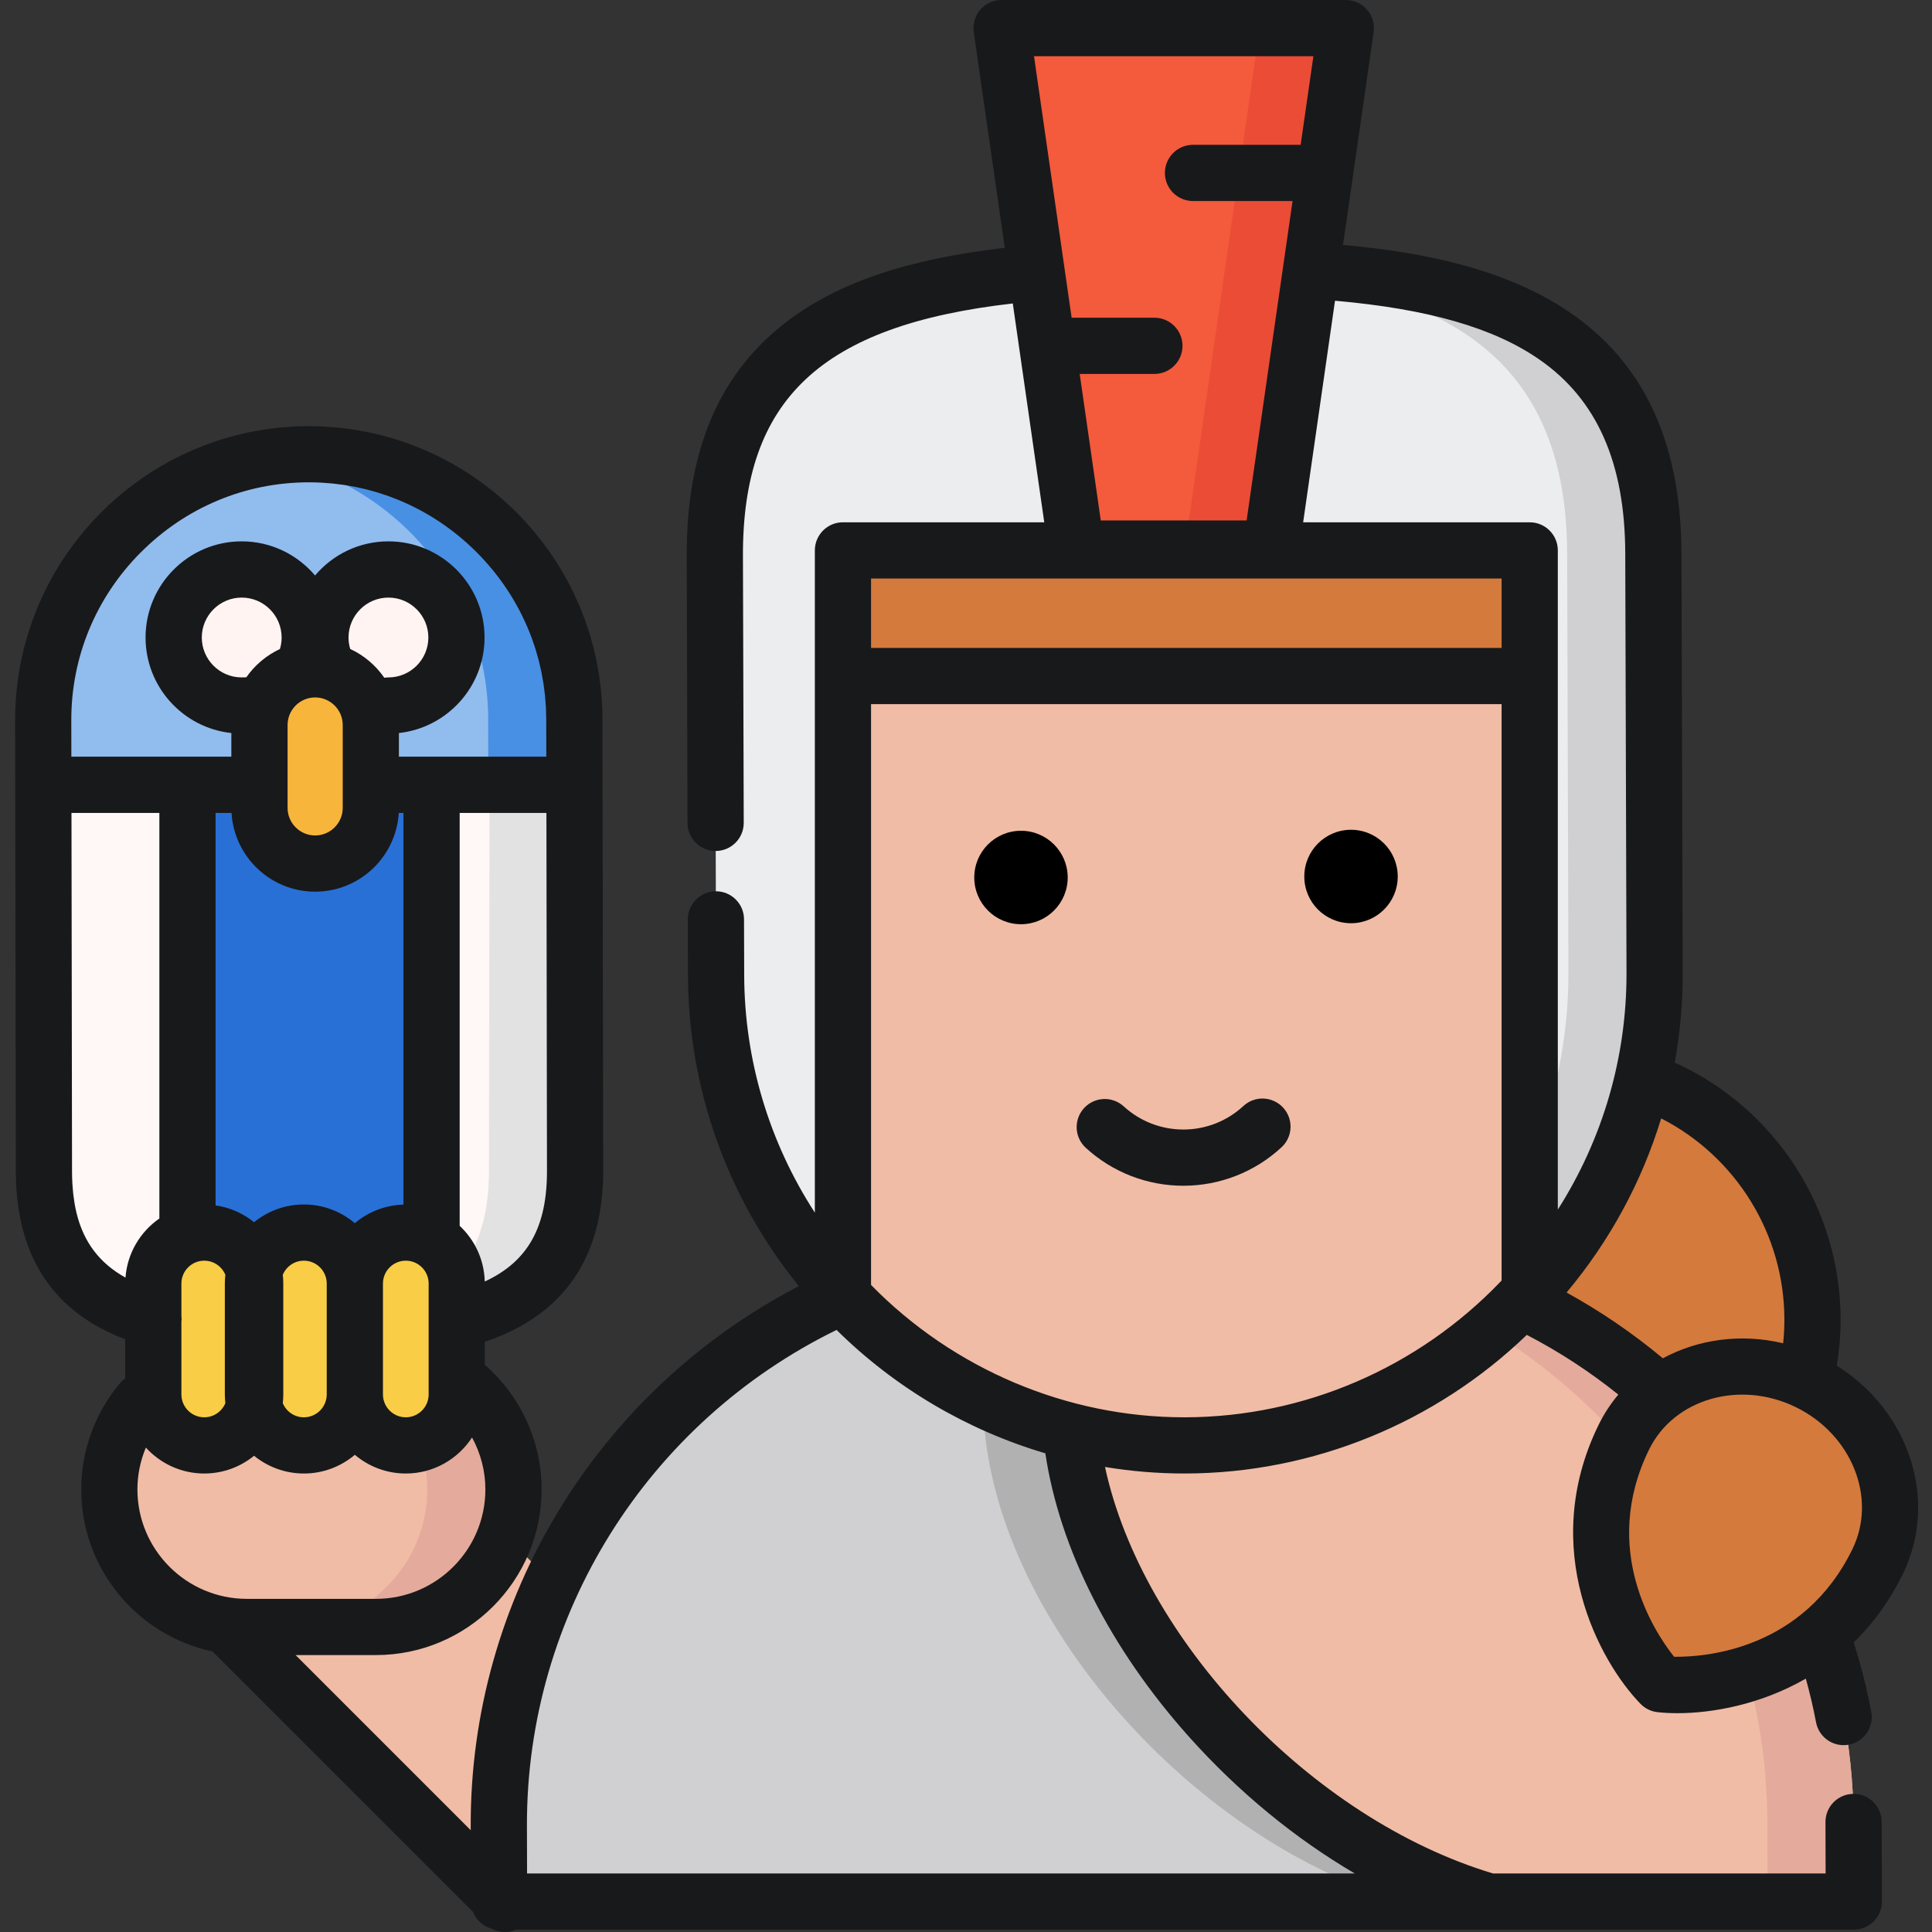 <svg height="512pt" viewBox="-4 0 512 512.002" width="512pt" xmlns="http://www.w3.org/2000/svg"><rect x="-4" y="0" width="512" height="512.002" fill="#333333" stroke="none"/><path d="m129.738 504.551h92.375c-1.602-5.039-4.379-9.773-8.355-13.754l-113.867-113.863c-13.309-13.309-35.082-13.309-48.391 0-13.305 13.305-13.305 35.078-.992 48.387zm0 0" fill="#f0bca6"/><path d="m476.328 349.73c0 37.188-30.148 67.336-67.336 67.336s-67.336-30.148-67.336-67.336 30.148-67.336 67.336-67.336 67.336 30.148 67.336 67.336zm0 0" fill="#d47a3d"/><path d="m487.273 503.934-.062-21.086c-.254-84.27-69.406-153.012-153.68-152.762l-52.582.16c-84.27.25-153.012 69.406-152.758 153.676l.059 20.012zm0 0" fill="#f0bca6"/><path d="m487.211 482.848c-.25-84.27-69.406-153.012-153.68-152.762l-18.426.055c82.258 2.113 149.02 69.91 149.266 152.707l.062 21.086h22.84zm0 0" fill="#e4aa9b"/><path d="m390.531 503.934c-57.172-16.66-110.988-78.105-111.152-132.984-.043-14.078 1.781-27.723 5.219-40.715l-3.648.012c-84.27.25-153.012 69.406-152.758 153.676l.059 20.012zm0 0" fill="#d0cfd1"/><path d="m279.379 370.949c-.043-14.078 1.781-27.723 5.219-40.715l-3.648.012c-6.609.02-13.121.465-19.516 1.305-3.219 12.598-4.938 25.793-4.895 39.398.164 54.879 53.98 116.324 111.152 132.984h22.84c-57.172-16.66-110.988-78.105-111.152-132.984zm0 0" fill="#b1b1b1"/><path d="m224.852 130.727c-21.531 0-38.973 17.484-38.922 39.02l.227 90c.207 68.02 56.023 123.504 124.043 123.301s123.504-56.02 123.301-124.039l-.227-89.457c-.051-21.457-17.461-38.824-38.922-38.824zm0 0" fill="#f0bca6"/><path d="m433.301 179.16-.027-9.609c-.051-21.457-17.461-38.824-38.922-38.824h-169.5c-21.531 0-38.973 17.484-38.922 39.02l.027 9.414zm0 0" fill="#d47a3d"/><path d="m278.953 232.508c-.02-6.84-5.582-12.363-12.418-12.344-6.84.02-12.367 5.578-12.344 12.418.02 6.84 5.578 12.363 12.418 12.344 6.836-.02 12.363-5.578 12.344-12.418zm0 0"/><path d="m366.414 232.246c-.02-6.836-5.578-12.363-12.418-12.344-6.84.02-12.363 5.582-12.344 12.418.02 6.84 5.578 12.363 12.418 12.344 6.84-.02 12.363-5.578 12.344-12.418zm0 0"/><path d="m493.621 413.766c-17.957 36.836-57.543 32.574-57.543 32.574s-27.742-28.559-9.785-65.398c8.387-17.207 30.258-23.809 48.852-14.742 18.594 9.062 26.863 30.359 18.477 47.566zm0 0" fill="#d47a3d"/><path d="m95.629 431.164h-34.215c-20.047 0-36.445-16.402-36.445-36.449s16.398-36.449 36.445-36.449h34.215c20.047 0 36.449 16.402 36.449 36.449s-16.402 36.449-36.449 36.449zm0 0" fill="#f0bca6"/><path d="m95.629 358.266h-22.84c20.047 0 36.449 16.402 36.449 36.449s-16.402 36.449-36.449 36.449h22.84c20.047 0 36.449-16.402 36.449-36.449s-16.402-36.449-36.449-36.449zm0 0" fill="#e4aa9b"/><path d="m77.621 120.371c38.711-.117 70.477 31.461 70.594 70.172l.188 119.602c.117 38.711-31.461 43.168-70.172 43.285-38.711.113-70.477-4.152-70.594-42.863l-.188-119.602c-.113-38.711 31.461-70.477 70.172-70.594zm0 0" fill="#2970d6"/><path d="m77.621 120.371c38.711-.117 70.477 31.461 70.594 70.172l.188 119.602c.117 38.711-31.461 43.168-70.172 43.285-38.711.113-70.477-4.152-70.594-42.863l-.188-119.602c-.113-38.711 31.461-70.477 70.172-70.594zm0 0" fill="#2970d6"/><path d="m45.684 326.535v-118.387h-38.207l.164 102.418c.062 21.941 10.305 32.812 26.207 38.098" fill="#fff8f7"/><path d="m148.574 208.148-.16 102.418c-.066 21.941-10.305 32.812-26.207 38.098-4.402-1.426-8.375-3.27-11.836-5.633v-134.883zm0 0" fill="#fff8f7"/><path d="m125.734 208.148-.16 102.418c-.047 16.16-5.621 26.312-14.902 32.652 3.391 2.266 7.254 4.059 11.535 5.445 15.902-5.285 26.141-16.156 26.207-38.098l.16-102.418zm0 0" fill="#e3e2e3"/><path d="m148.242 207.984-.027-17.441c-.117-38.711-31.883-70.289-70.594-70.172-38.711.117-70.289 31.883-70.172 70.594l.027 17.02zm0 0" fill="#91bcee"/><path d="m148.215 190.543c-.117-38.711-31.883-70.289-70.594-70.172-3.82.012-7.57.344-11.227.949 33.25 5.477 58.875 34.465 58.98 69.223l.027 17.441h22.84zm0 0" fill="#4890e3"/><path d="m219.387 145.863h182.004v196.504c20.602-22.293 33.199-52.062 33.102-84.625l-.332-111.129c-.207-68.398-56.336-75.938-124.734-75.734-68.398.207-124.191 8.082-123.988 76.48l.332 111.129c.098 32.566 12.879 62.27 33.617 84.438zm0 0" fill="#ecedef"/><path d="m434.16 146.613c-.207-68.398-56.336-75.938-124.734-75.734-3.113.012-6.195.035-9.254.082 62.09 1 110.957 11.844 111.148 75.652l.332 111.129c.051 17.625-3.621 34.426-10.262 49.672v34.953c20.602-22.293 33.199-52.062 33.102-84.625zm0 0" fill="#d0cfd1"/><path d="m332.82 145.371h-51.559l-19.836-137.922h91.234zm0 0" fill="#f45a3c"/><path d="m329.82 7.449-19.84 137.922h22.84l19.84-137.922zm0 0" fill="#eb4c36"/><g fill="#f9cd45"><path d="m50.125 383.047c-7.426 0-13.504-6.074-13.504-13.5v-29.398c0-7.426 6.078-13.5 13.504-13.5s13.504 6.074 13.504 13.5v29.398c0 7.426-6.078 13.5-13.504 13.5zm0 0"/><path d="m76.531 383.047c-7.426 0-13.5-6.074-13.5-13.5v-29.398c0-7.426 6.074-13.5 13.5-13.5 7.43 0 13.504 6.074 13.504 13.5v29.398c0 7.426-6.074 13.5-13.504 13.5zm0 0"/><path d="m103.539 383.047c-7.43 0-13.504-6.074-13.504-13.5v-29.398c0-7.426 6.078-13.5 13.504-13.5 7.426 0 13.5 6.074 13.5 13.5v29.398c.004 7.426-6.074 13.5-13.5 13.5zm0 0"/></g><path d="m60.055 186.973c-9.914 0-18.027-8.113-18.027-18.027 0-9.914 8.113-18.027 18.027-18.027 9.914 0 18.027 8.113 18.027 18.027 0 9.914-8.113 18.027-18.027 18.027zm0 0" fill="#fff4f1"/><path d="m98.941 186.973c-9.914 0-18.027-8.113-18.027-18.027 0-9.914 8.113-18.027 18.027-18.027 9.914 0 18.027 8.113 18.027 18.027 0 9.914-8.113 18.027-18.027 18.027zm0 0" fill="#fff4f1"/><path d="m79.516 228.855c-8.113 0-14.754-6.641-14.754-14.754v-21.965c0-8.117 6.641-14.754 14.754-14.754 8.117 0 14.754 6.637 14.754 14.754v21.965c0 8.113-6.637 14.754-14.754 14.754zm0 0" fill="#f8b53c"/><path d="m325.504 293.109c-4.32 4-9.941 6.211-15.832 6.227-.023 0-.047 0-.07 0-5.867 0-11.477-2.176-15.801-6.133-3.035-2.781-7.746-2.57-10.523.465-2.777 3.035-2.566 7.746.469 10.52 7.078 6.48 16.254 10.047 25.855 10.047h.113c9.641-.031 18.84-3.652 25.91-10.199 3.016-2.793 3.199-7.504.402-10.523-2.797-3.016-7.508-3.199-10.523-.402zm0 0" fill="#18191b"/><path d="m500.316 417.027c9.48-19.449 1.586-43.18-17.547-55.102.656-4.02 1.008-8.105 1.008-12.195 0-29.512-17.422-56.137-43.953-68.145 1.418-7.816 2.141-15.801 2.117-23.863l-.336-111.133c-.188-63.453-46.402-77.789-89.688-81.676l8.113-56.406c.305-2.137-.332-4.305-1.746-5.938-1.41-1.633-3.465-2.57-5.625-2.57h-91.234c-2.16 0-4.211.938-5.629 2.57-1.414 1.633-2.047 3.801-1.742 5.938l8.223 57.164c-25.848 2.984-44.348 9.27-57.863 19.633-17.867 13.695-26.508 34-26.426 62.078l.211 70.715c.012 4.105 3.348 7.426 7.449 7.426h.023c4.113-.012 7.438-3.355 7.426-7.469l-.211-70.719c-.125-41.473 20.688-61.121 71.512-66.914l8.34 57.992h-53.352c-4.113 0-7.445 3.336-7.445 7.449v175.504c-12.109-18.672-18.656-40.406-18.723-62.898l-.047-14.844c-.012-4.105-3.344-7.426-7.445-7.426-.008 0-.016 0-.023 0-4.113.016-7.438 3.359-7.426 7.473l.043 14.84c.094 30.102 10.461 58.988 29.379 82.324-53.305 27.684-87.137 82.816-86.957 143.109l.004 1.082-46.414-46.414h21.297c24.207 0 43.898-19.691 43.898-43.898 0-12.723-5.539-24.715-15.039-33.02v-6.105c20.883-7.012 31.43-22.285 31.363-45.453l-.164-102.16-.023-17.453c-.004-.191-.016-.375-.02-.566-.012-1.125-.035-2.246-.094-3.359-.023-.461-.07-.914-.105-1.371-.059-.844-.113-1.691-.199-2.531-.051-.469-.121-.934-.18-1.402-.098-.82-.195-1.641-.32-2.453-.07-.457-.16-.906-.238-1.359-.141-.816-.277-1.633-.445-2.441-.09-.445-.199-.879-.301-1.316-.18-.809-.359-1.621-.566-2.422-.113-.449-.25-.891-.375-1.336-.215-.777-.426-1.555-.668-2.32-.152-.496-.328-.984-.492-1.473-.234-.699-.461-1.402-.715-2.094-.219-.602-.461-1.191-.695-1.781-.223-.562-.438-1.129-.672-1.688-.332-.789-.691-1.562-1.047-2.336-.16-.344-.305-.688-.469-1.027-7.215-15.062-19.133-27.445-33.836-35.258-.074-.039-.152-.078-.227-.117-1.004-.527-2.016-1.039-3.043-1.523-.293-.141-.594-.27-.891-.402-.824-.375-1.645-.75-2.484-1.098-.438-.184-.887-.348-1.332-.523-.711-.281-1.422-.562-2.145-.824-.531-.191-1.066-.363-1.602-.543-.656-.219-1.309-.441-1.977-.648-.574-.176-1.152-.328-1.734-.492-.641-.18-1.281-.363-1.926-.527-.59-.148-1.188-.277-1.781-.41-.648-.148-1.297-.305-1.957-.438-.59-.117-1.191-.211-1.785-.316-.668-.117-1.332-.242-2.004-.344-.598-.09-1.199-.152-1.801-.23-.68-.082-1.359-.176-2.043-.246-.621-.059-1.25-.094-1.875-.141-.668-.051-1.328-.109-2-.145-.738-.035-1.477-.039-2.219-.055-.523-.012-1.043-.039-1.57-.039-.078 0-.156 0-.234 0-1.32.004-2.633.043-3.941.113-.402.02-.801.062-1.203.09-.898.062-1.801.121-2.699.215-.445.047-.883.113-1.328.168-.844.102-1.688.199-2.527.328-.445.07-.883.16-1.324.234-.832.145-1.66.285-2.48.453-.438.09-.867.199-1.301.297-.816.184-1.633.363-2.441.574-.445.113-.887.25-1.332.371-.777.219-1.555.43-2.328.672-.492.152-.977.328-1.465.492-.703.234-1.406.465-2.102.719-.59.219-1.172.457-1.754.684-.57.227-1.148.445-1.715.684-.762.324-1.508.672-2.258 1.016-.367.168-.738.328-1.105.504-1.035.496-2.059 1.02-3.07 1.562-.059.031-.121.062-.184.094-13.59 7.324-24.762 18.566-32 32.199-.004.012-.012.023-.016.031-.562 1.066-1.105 2.141-1.621 3.234-.148.316-.285.637-.43.957-.363.801-.727 1.598-1.066 2.414-.215.523-.414 1.055-.617 1.586-.246.625-.5 1.25-.727 1.887-.238.66-.449 1.324-.668 1.992-.176.527-.355 1.047-.52 1.578-.227.742-.426 1.492-.629 2.242-.129.473-.27.941-.391 1.422-.199.785-.367 1.578-.543 2.371-.098.457-.211.906-.301 1.367-.164.809-.293 1.621-.43 2.434-.078.457-.168.91-.234 1.371-.121.828-.215 1.66-.309 2.488-.055.457-.121.91-.168 1.371-.086.895-.141 1.793-.195 2.695-.027.402-.066.801-.086 1.203-.062 1.309-.094 2.621-.09 3.941v.082l.191 119.531c0 .73.016 1.457.039 2.172.004.207.02.41.027.617.02.508.043 1.016.074 1.516.016.23.035.457.051.688.035.473.07.941.113 1.406.023.223.051.445.074.664.047.469.102.938.16 1.398.027.199.055.398.086.602.066.48.137.957.215 1.43.031.172.059.34.09.508.09.504.184 1.004.285 1.5.027.129.055.258.082.387.113.543.238 1.078.367 1.609.02.078.039.152.059.23.152.594.312 1.184.48 1.766.004.008.008.02.008.027 3.875 13.238 12.832 22.555 26.77 27.797v10.367c-.461.34-.902.723-1.293 1.18-6.68 7.91-10.359 17.949-10.359 28.258 0 21.086 14.941 38.738 34.789 42.941l69.023 69.023c.84 2.117 2.617 3.754 4.82 4.398 1.113.613 2.348.926 3.586.926 1.008 0 2.016-.211 2.961-.621h257.809c.008 0 .016.004.027.004.008 0 .016-.004.023-.004h96.715c1.98 0 3.879-.789 5.277-2.188 1.398-1.402 2.18-3.305 2.172-5.281l-.062-21.086c-.012-4.105-3.344-7.426-7.445-7.426-.008 0-.016 0-.023 0-4.113.012-7.438 3.355-7.426 7.469l.039 13.617h-88.168c-48.328-14.543-92.977-62.094-102.801-107.723 6.91 1.141 13.934 1.73 21.004 1.73h.383c33.762-.098 66.109-13.367 90.395-36.73 8.578 4.441 16.691 9.754 24.254 15.816-2.043 2.434-3.824 5.133-5.27 8.102-16.02 32.855.277 62.672 11.137 73.848 1.211 1.25 2.816 2.031 4.543 2.219 1.574.168 3.328.266 5.234.266 9.266 0 22.031-2.258 34.047-9.164 1.055 3.824 1.969 7.688 2.703 11.566.672 3.578 3.797 6.07 7.309 6.07.457 0 .922-.043 1.387-.129 4.043-.762 6.703-4.656 5.941-8.699-1.168-6.195-2.742-12.359-4.641-18.383 4.969-4.855 9.453-10.863 13.055-18.25zm-31.434-67.297c0 2.09-.113 4.18-.328 6.254-11.113-2.648-22.5-1.09-31.879 3.984-7.945-6.629-16.488-12.457-25.516-17.438 11.48-13.695 19.953-29.383 25.07-46.145 19.805 10.125 32.652 30.668 32.652 53.344zm-124.82-334.836-3.379 23.504c-.129-.008-.258-.02-.387-.02h-28.137c-4.117 0-7.449 3.336-7.449 7.449s3.332 7.445 7.449 7.445h26.383l-12.176 84.648h-38.652l-5.582-38.824h19.793c4.117 0 7.449-3.336 7.449-7.449 0-4.113-3.332-7.449-7.449-7.449h-21.934l-9.969-69.305zm5.73 64.801c24.723 2.18 42.074 7.18 54.203 15.609 15.215 10.566 22.645 27.355 22.715 51.328l.332 111.133c.066 22.402-6.297 44.094-18.203 62.789v-174.691c0-4.113-3.332-7.449-7.449-7.449h-60.043zm44.152 73.613v18.402h-167.109v-18.402zm-323.004 184.527c.91-2.195 3.074-3.742 5.59-3.742 3.34 0 6.055 2.719 6.055 6.055v29.398c0 3.336-2.715 6.055-6.055 6.055-2.52 0-4.68-1.547-5.59-3.742.082-.762.133-1.531.133-2.312v-29.398c0-.781-.051-1.551-.133-2.312zm5.59-18.637c-5 0-9.598 1.766-13.203 4.703-2.867-2.336-6.371-3.906-10.199-4.465v-104.004h4.227c.691 11.625 10.363 20.871 22.16 20.871 11.793 0 21.465-9.246 22.16-20.871h1.246v103.797c-4.902.145-9.387 1.965-12.887 4.926-3.648-3.086-8.359-4.957-13.504-4.957zm-43.273-172.754c11.891-11.961 27.652-18.574 44.387-18.625h.191c1.062 0 2.117.027 3.168.078.371.02.734.059 1.102.082.68.047 1.359.086 2.035.156.445.043.883.109 1.324.164.59.07 1.184.137 1.766.223.488.074.969.168 1.453.25.531.094 1.066.18 1.594.285.531.109 1.055.234 1.582.355.469.109.941.207 1.406.328.598.148 1.184.32 1.777.488.379.109.766.211 1.145.328.695.211 1.379.445 2.062.68.262.09.527.172.785.266.84.305 1.668.625 2.492.965.094.035.188.07.277.109 7.488 3.109 14.387 7.691 20.336 13.602 6.711 6.672 11.734 14.562 14.867 23.16.062.176.121.359.184.539.27.766.535 1.535.773 2.312.098.316.184.641.277.961.191.652.383 1.305.551 1.965.109.41.195.832.293 1.246.137.578.277 1.156.398 1.742.098.48.176.965.262 1.449.098.531.203 1.062.285 1.602.082.531.141 1.07.207 1.605.066.496.141.992.191 1.488.062.605.098 1.215.145 1.824.031.438.078.875.102 1.316.043.855.062 1.719.07 2.586.004.191.016.383.016.578l.02 9.984h-39.066v-6.27c12.746-1.391 22.699-12.215 22.699-25.32 0-14.047-11.43-25.477-25.477-25.477-7.785 0-14.766 3.516-19.441 9.043-4.676-5.523-11.656-9.043-19.441-9.043-14.047 0-25.477 11.43-25.477 25.477 0 13.117 9.973 23.953 22.734 25.324v6.266h-42.398l-.016-9.574v-.02c-.051-16.734 6.469-32.539 18.359-44.5zm28.02 33.047c-.172 0-.344 0-.52.008-.23.016-.465.023-.703.023-5.832 0-10.578-4.746-10.578-10.578 0-5.832 4.746-10.578 10.578-10.578 5.832 0 10.578 4.746 10.578 10.578 0 1.047-.152 2.066-.457 3.055-3.586 1.672-6.656 4.273-8.898 7.492zm10.934 12.645c0-4.031 3.277-7.309 7.305-7.309s7.309 3.277 7.309 7.309v21.965c0 4.027-3.281 7.305-7.309 7.305-4.031 0-7.305-3.277-7.305-7.305zm16.598-20.156c-.004-.016-.008-.027-.012-.043-.285-.965-.434-1.973-.434-2.992 0-5.832 4.746-10.578 10.578-10.578 5.832 0 10.578 4.746 10.578 10.578 0 5.832-4.746 10.578-10.578 10.578-.375 0-.742.039-1.102.09-2.258-3.289-5.379-5.941-9.031-7.633zm-50.574 43.453v107.484c-5.062 3.508-8.5 9.176-8.98 15.664-6.828-3.801-11.055-9.32-12.961-17.062-.012-.051-.02-.102-.031-.152-.184-.746-.34-1.516-.48-2.301-.027-.172-.051-.355-.078-.531-.113-.688-.215-1.383-.297-2.098-.039-.383-.066-.785-.102-1.18-.047-.547-.102-1.086-.129-1.648-.055-.992-.086-2.004-.09-3.051l-.148-95.125zm5.836 134.938c.066-.59.07-1.176 0-1.75v-8.473c0-3.336 2.715-6.055 6.055-6.055 2.52 0 4.684 1.547 5.594 3.742-.086.762-.137 1.531-.137 2.312v29.398c0 .781.051 1.551.137 2.312-.91 2.195-3.074 3.742-5.594 3.742-3.34 0-6.055-2.719-6.055-6.055zm53.414-10.223c0-3.336 2.715-6.055 6.055-6.055 3.336 0 6.055 2.719 6.055 6.055v29.398c0 3.336-2.719 6.055-6.055 6.055-3.34 0-6.055-2.719-6.055-6.055zm26.977-.527c-.145-5.82-2.672-11.047-6.645-14.758v-109.43h22.988l.148 94.734c.047 14.926-4.98 24.121-16.492 29.453zm-92.047 55.094c0-3.828.777-7.594 2.242-11.09 3.832 4.207 9.34 6.871 15.469 6.871 5.004 0 9.598-1.77 13.203-4.703 3.609 2.934 8.203 4.703 13.207 4.703 5.141 0 9.852-1.871 13.5-4.957 3.652 3.086 8.359 4.957 13.504 4.957 7.348 0 13.812-3.809 17.555-9.551 2.277 4.176 3.535 8.887 3.535 13.77 0 15.992-13.008 29-29 29h-34.215c-15.988 0-29-13.008-29-29zm278.805 65.688c13.059 14.574 28.012 26.832 43.805 36.082h-219.348l-.035-12.582c-.168-55.875 31.863-106.895 82.059-131.457 15.574 15.402 34.664 26.59 55.328 32.699 3.785 25.316 17.215 51.844 38.191 75.258zm-1.043-84.801c-.113 0-.227 0-.34 0-31.066 0-61.137-12.738-83-35.078v-153.918h167.105v152.746c-.098.102-.195.207-.297.312v.004c-21.859 22.801-51.977 35.836-83.469 35.934zm129.469 63.461c-5.258-6.637-19.57-28.371-6.66-54.855 6.578-13.488 24.023-18.562 38.898-11.312 14.871 7.246 21.617 24.117 15.043 37.609-12.977 26.621-38.789 28.664-47.281 28.559zm0 0" fill="#18191b"/></svg>